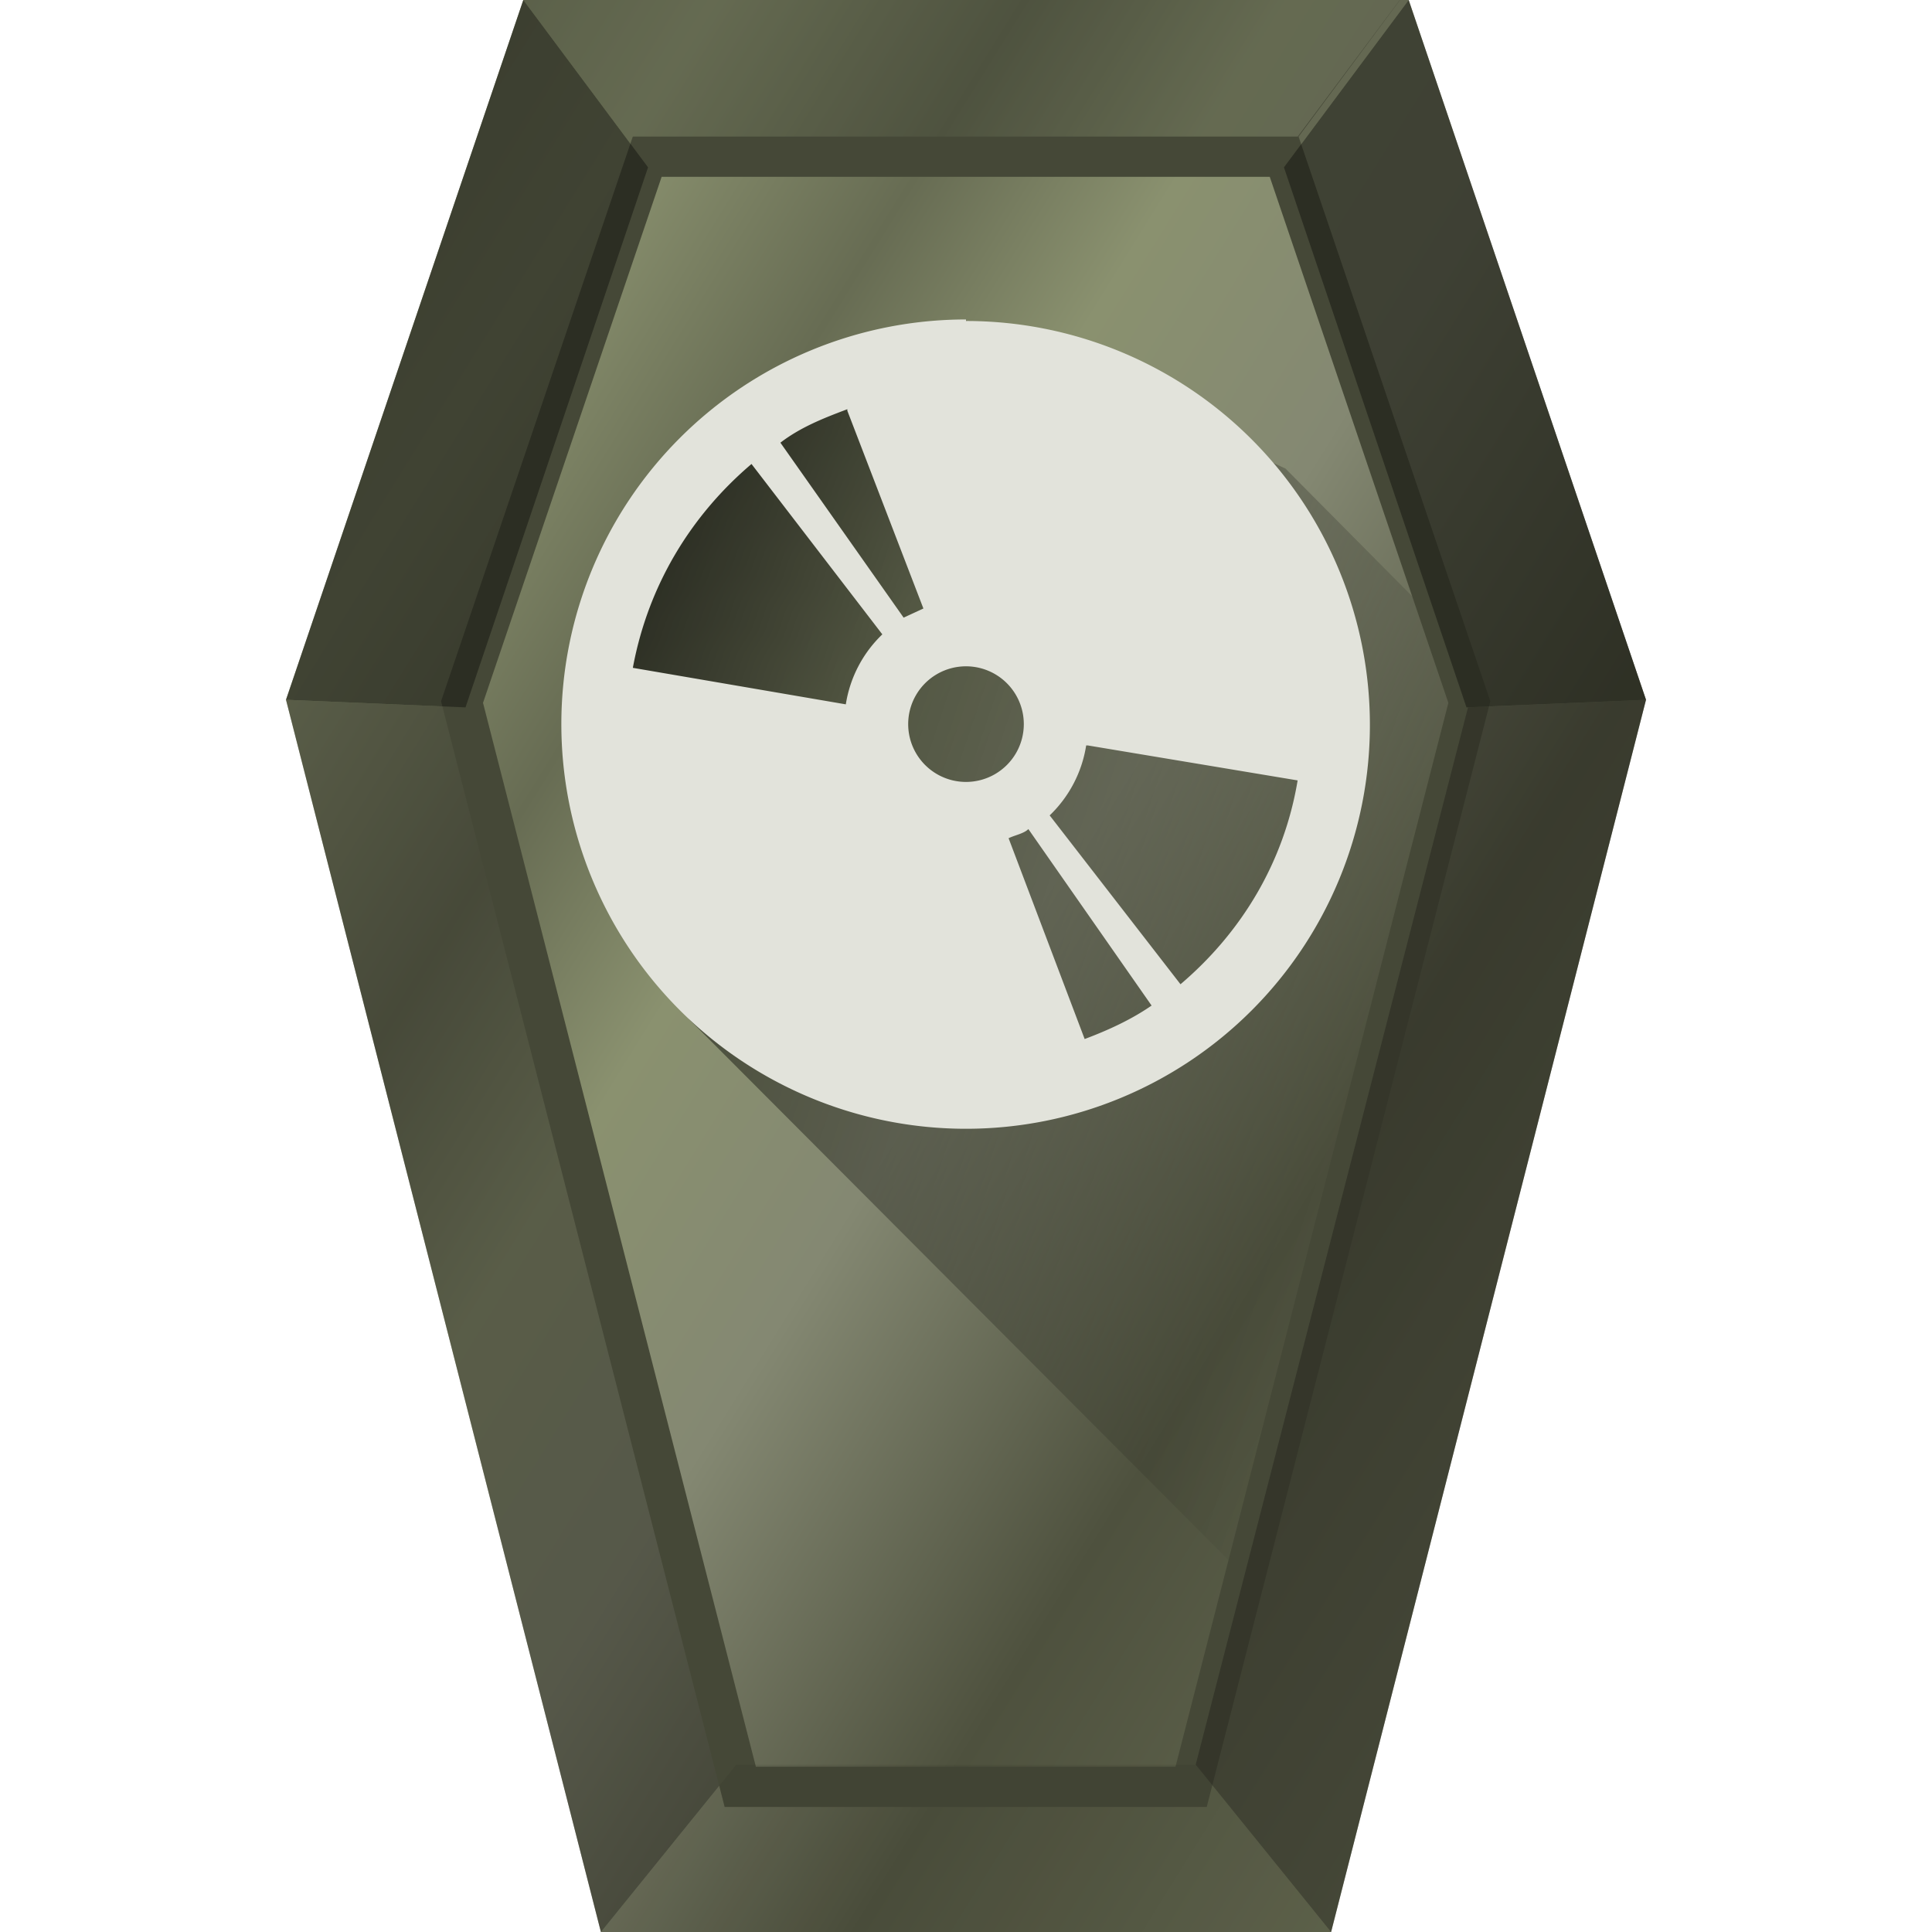 <?xml version="1.0" encoding="UTF-8" standalone="no"?><svg xmlns:dc="http://purl.org/dc/elements/1.1/" xmlns:cc="http://creativecommons.org/ns#" xmlns:rdf="http://www.w3.org/1999/02/22-rdf-syntax-ns#" xmlns="http://www.w3.org/2000/svg" xmlns:xlink="http://www.w3.org/1999/xlink" width="48" height="48" viewBox="0 0 12.7 12.7"><defs><linearGradient id="c"><stop offset="0"/><stop offset="1" stop-opacity="0"/></linearGradient><clipPath id="g"><path d="M-5.02.03l-3.1 4.15H-23.9l-4.55 13.4 6.73 26.24h11.44l6.73-26.24-4.55-13.4z" fill="url(#linearGradient1212)"/></clipPath><filter id="f" x="-.08" width="1.17" y="-.05" height="1.09" color-interpolation-filters="sRGB"><feGaussianBlur stdDeviation=".86"/></filter><linearGradient gradientTransform="scale(.265)" xlink:href="#a" id="d" x1="5.55" y1=".5" x2="48.38" y2="27.09" gradientUnits="userSpaceOnUse"/><linearGradient id="a"><stop offset="0" stop-color="#676c53"/><stop offset=".2" stop-color="#8a916f"/><stop offset=".33" stop-color="#676c53"/><stop offset=".44" stop-color="#8a916f"/><stop offset=".57" stop-color="#848872"/><stop offset=".76" stop-color="#4e513e"/><stop offset="1" stop-color="#676c53"/></linearGradient><linearGradient id="b"><stop offset="0" stop-color="#fff" stop-opacity=".33"/><stop offset="1" stop-color="#fff" stop-opacity=".6"/></linearGradient><linearGradient xlink:href="#c" id="e" x1="3.43" y1="4.16" x2="9.8" y2="6.29" gradientUnits="userSpaceOnUse"/></defs><path fill="url(#d)" d="M10.82 4.6l-2.07 8.1h-4.8L1.88 4.6 3.44 0h5.82z"/><path d="M4.53 6.7l-.59-2.03.1-.58.51-.98.76-.64 1.04-.36 2.1.97 1.24 1.25.1.27-1.5 5.87z" fill="url(#e)" opacity=".62"/><path fill="none" d="M4.84 11.6l-.89 1.1h4.8l-.89-1.1z"/><path fill-opacity=".35" fill="#22241c" d="M3.44 0l.82 1.1h4.18L9.26 0z"/><path fill-opacity=".47" fill="#22241c" d="M4.84 11.6l-.89 1.1-2.07-8.1 1.18.05z"/><path filter="url(#f)" stroke-width="1.91" stroke="#454837" fill="none" d="M-5.02.03l-3.1 4.15H-23.9l-4.55 13.4 6.73 26.24h11.44l6.73-26.24-4.55-13.4z" clip-path="url(#g)" transform="translate(10.78 -.26) scale(.277)"/><path fill-opacity=".71" fill="#22241c" d="M1.88 4.6L3.44 0l.82 1.1-1.2 3.55zm8.94 0L9.26 0l-.82 1.1 1.2 3.55z"/><path fill-opacity=".47" fill="#22241c" d="M7.86 11.6l.89 1.1 2.07-8.1-1.17.05z"/><path fill-opacity=".1" fill="#22241c" d="M4.84 11.6l-.89 1.1h4.8l-.89-1.1z"/><path class="ColorScheme-Text" d="M6.35 2.1a2.65 2.65 0 1 0 0 5.32 2.65 2.65 0 0 0 0-5.31zm-.78.6L6.07 4l-.13.06-.81-1.15c.13-.1.28-.16.44-.22zm-.63.35l.86 1.12a.81.81 0 0 0-.24.46l-1.4-.24c.1-.54.38-1 .78-1.34zm1.41 1.33a.38.38 0 1 1 0 .76.38.38 0 0 1 0-.76zm.8.52l1.38.23c-.09.54-.37 1-.77 1.34L6.9 5.36a.81.81 0 0 0 .24-.46zm-.39.55l.81 1.16c-.13.09-.28.16-.44.22l-.5-1.32c.04-.02.1-.03.13-.06z" fill="#e2e3db"/></svg>